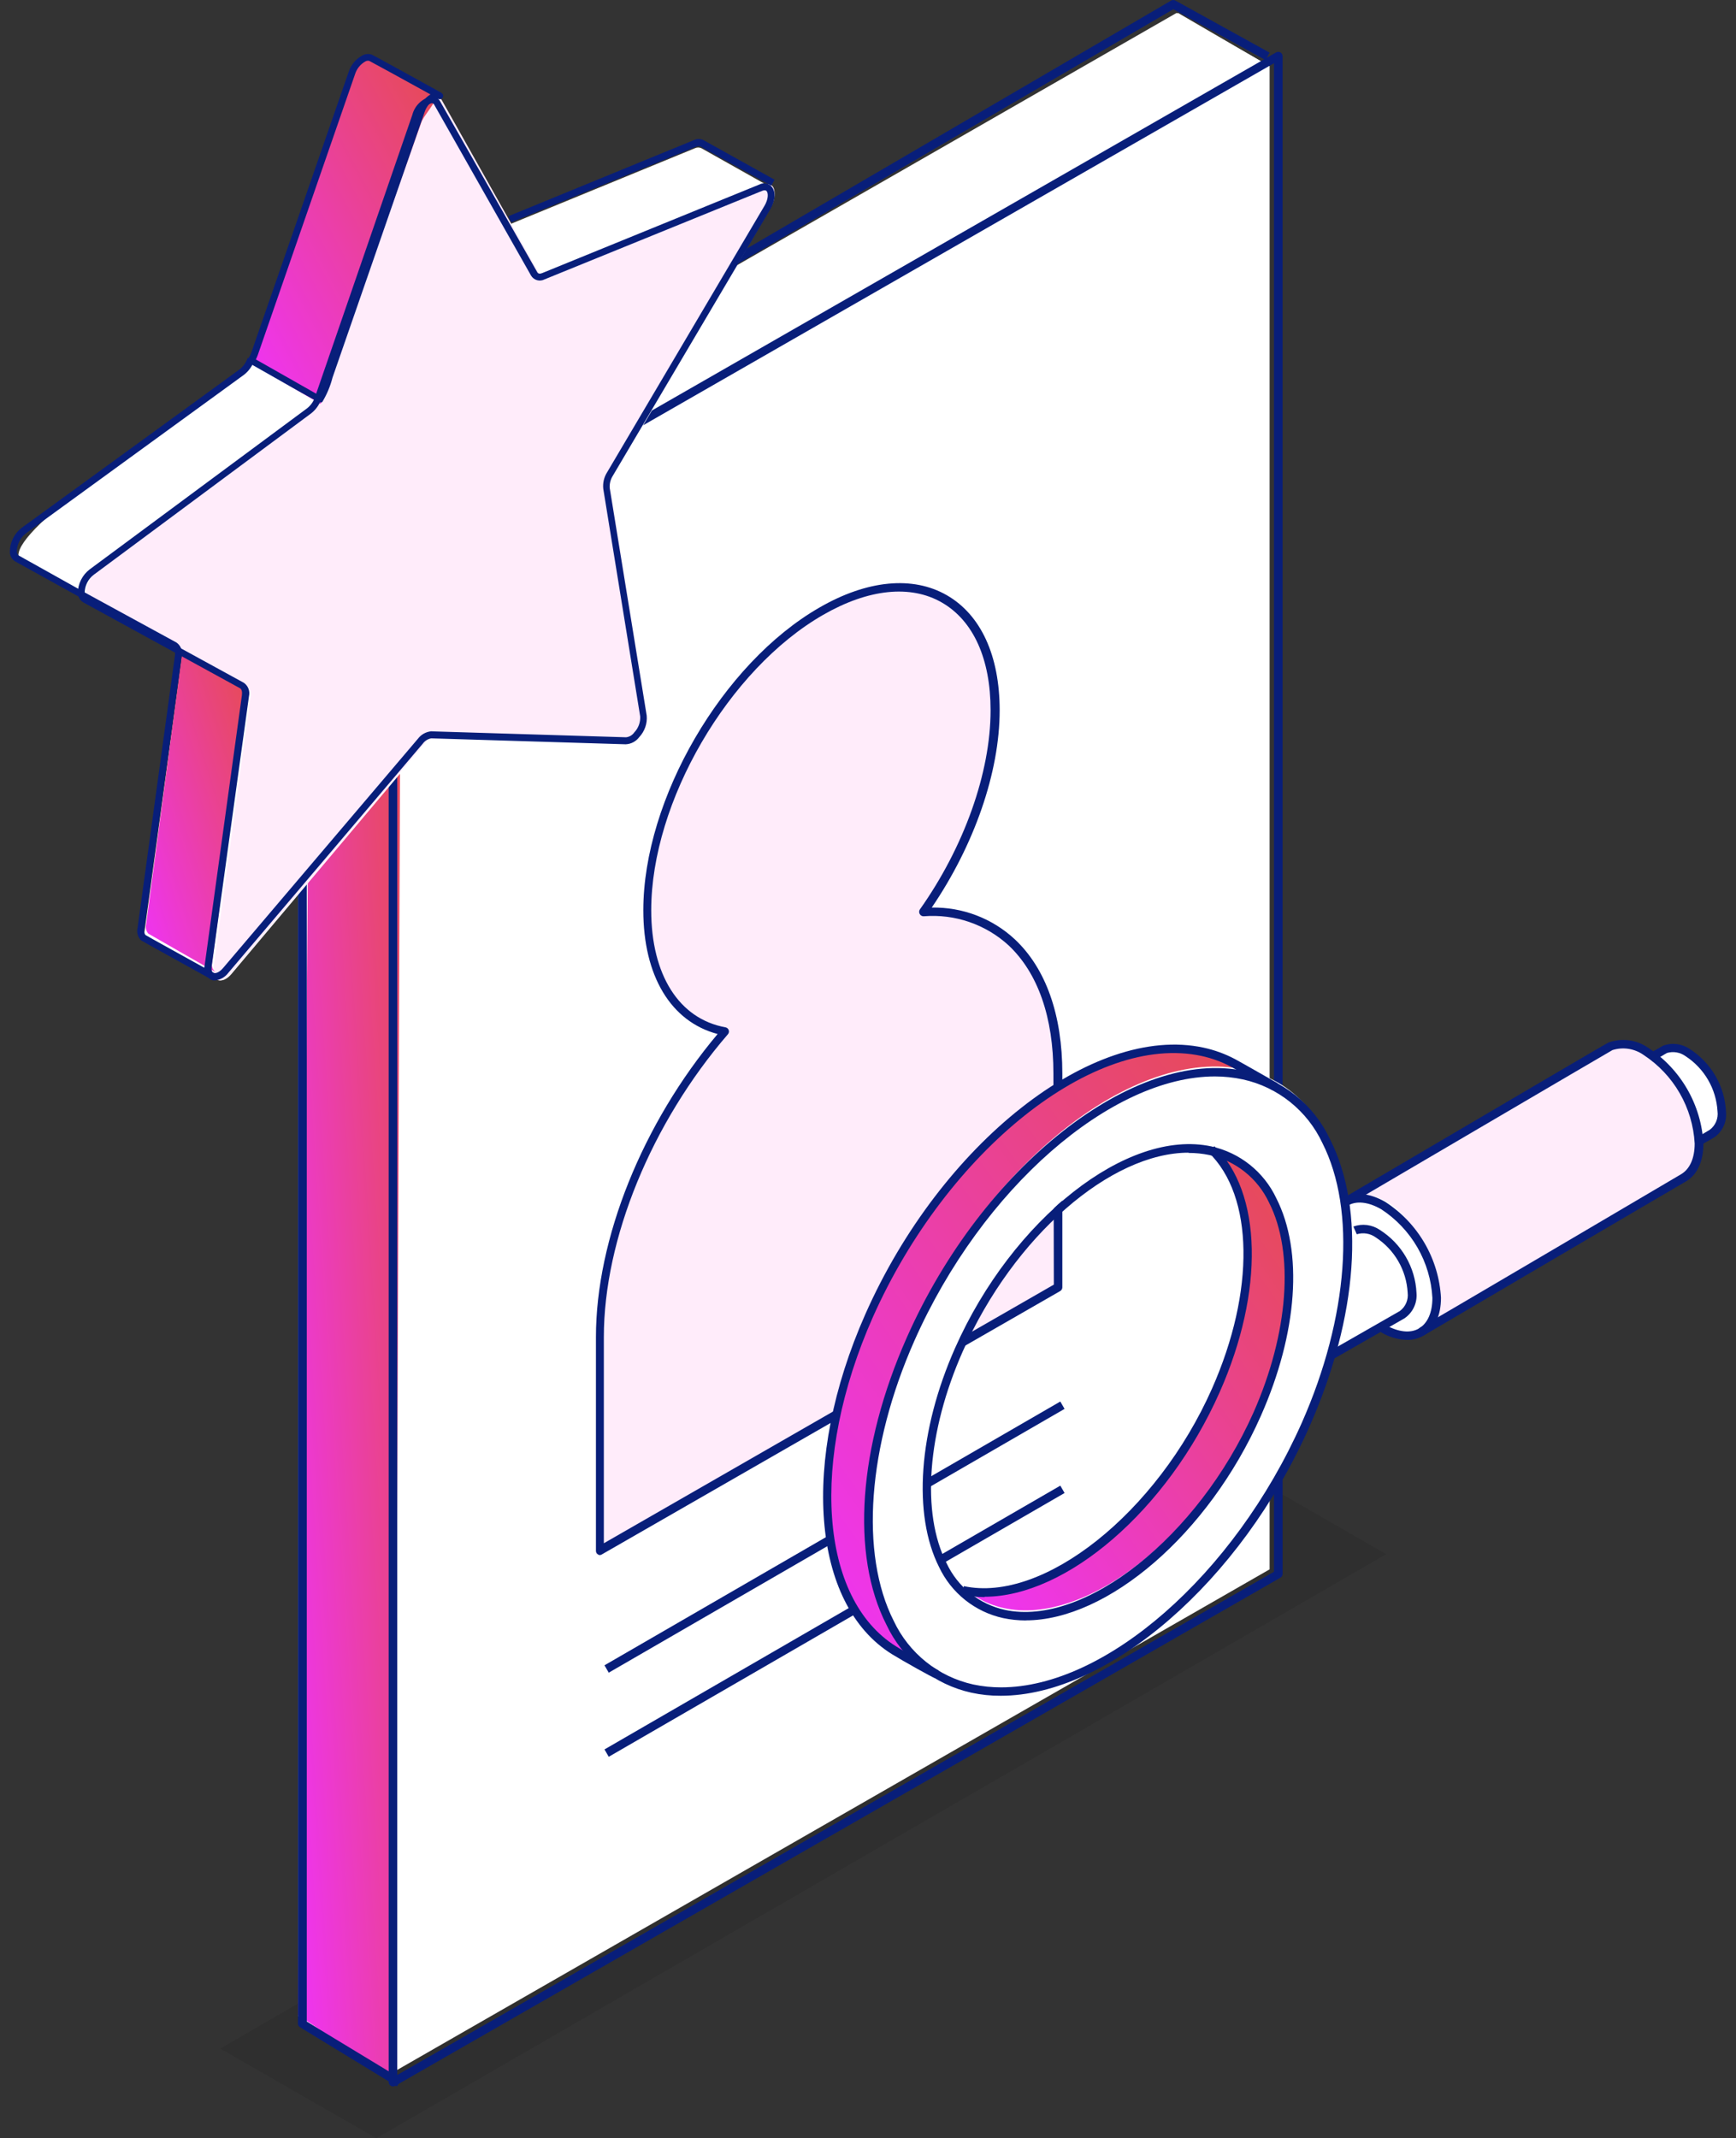 <svg width="134" height="165" viewBox="0 0 134 165" fill="none" xmlns="http://www.w3.org/2000/svg">
<rect x="0" y="0" width="134" height="165" fill="#333333" stroke="none"/>
<path opacity="0.08" d="M29.052 165L107 119.927L94.948 113L17 158.08L29.052 165Z" fill="black"/>
<path d="M23 81.6V39.913L90.816 1L98 5.105V38.497V66.927V121.1L30.184 160L23 155.588V109.756V81.6Z" fill="white"/>
<path d="M30.93 44.085L30.5 160.5L23 155.491L24 40L30.93 44.085Z" fill="url(#paint0_linear_3156_18798)"/>
<path d="M98 5.117L31.14 44L24 39.824L90.931 1L98 5.117Z" fill="white"/>
<path d="M55.827 79.57C52.147 78.912 49.72 75.524 49.72 70.135C49.72 61.582 55.84 51.154 63.387 46.851C70.933 42.548 77.053 46.002 77.053 54.569C77.053 59.707 74.833 65.517 71.433 70.273C77.667 69.931 82 74.576 82 82.847V99.486L46 120V103.361C46 95.413 49.993 86.268 55.827 79.57Z" fill="#FFECFA"/>
<path d="M30.64 161L31 160.44L23.68 156.004V39.901L30.578 43.75L30.918 43.177L23.51 39.044C23.458 39.015 23.399 39 23.339 39C23.279 39 23.22 39.016 23.168 39.045C23.116 39.075 23.073 39.117 23.044 39.168C23.014 39.218 22.999 39.276 23 39.334V156.156C23 156.211 23.015 156.265 23.042 156.313C23.069 156.362 23.109 156.403 23.157 156.432L30.64 161Z" fill="#081E7A"/>
<path d="M30.332 161C30.389 161 30.446 160.986 30.498 160.961L98.834 121.743C98.885 121.715 98.927 121.674 98.956 121.624C98.985 121.574 99 121.517 99 121.46V4.327C98.998 4.27 98.982 4.214 98.953 4.165C98.924 4.115 98.883 4.074 98.834 4.044C98.784 4.015 98.727 4 98.668 4C98.61 4 98.553 4.015 98.502 4.044L30.166 43.235C30.116 43.264 30.074 43.305 30.045 43.355C30.016 43.405 30 43.461 30 43.518V160.664C29.999 160.723 30.014 160.781 30.043 160.831C30.073 160.882 30.115 160.925 30.166 160.954C30.217 160.982 30.273 160.998 30.332 161ZM98.337 121.289L30.663 160.118V43.709L98.337 4.88V121.289Z" fill="#081E7A"/>
<path d="M23.328 40L90.567 0.711L97.685 4.638L98 4.062L90.725 0.042C90.676 0.015 90.621 0 90.564 0C90.508 0 90.453 0.015 90.404 0.042L23 39.424L23.328 40Z" fill="#081E7A"/>
<path d="M46.282 120C46.34 120 46.397 119.985 46.446 119.954L81.836 99.625C81.886 99.595 81.927 99.553 81.956 99.502C81.984 99.452 81.999 99.395 82 99.338V82.843C82 78.323 80.735 74.736 78.336 72.486C76.6 70.868 74.298 69.988 71.92 70.034C75.197 65.22 77.163 59.598 77.163 54.811C77.163 50.597 75.715 47.447 73.087 45.934C70.459 44.421 66.939 44.754 63.256 46.88C55.759 51.184 49.657 61.666 49.657 70.242C49.657 75.316 51.787 78.838 55.392 79.791C49.585 86.698 46 95.614 46 103.179V119.674C45.999 119.731 46.014 119.787 46.043 119.837C46.072 119.886 46.113 119.927 46.164 119.954C46.199 119.978 46.24 119.993 46.282 120ZM81.345 99.129L46.61 119.087V103.179C46.61 95.614 50.28 86.652 56.191 79.804C56.227 79.76 56.252 79.708 56.262 79.652C56.272 79.596 56.267 79.539 56.247 79.486C56.228 79.432 56.195 79.385 56.152 79.348C56.109 79.311 56.057 79.286 56.001 79.275C52.41 78.623 50.267 75.225 50.267 70.242C50.267 61.874 56.224 51.647 63.538 47.447C67.031 45.438 70.295 45.099 72.713 46.501C75.132 47.904 76.462 50.839 76.462 54.811C76.462 59.617 74.417 65.364 70.996 70.19C70.964 70.242 70.948 70.302 70.948 70.363C70.948 70.424 70.964 70.484 70.996 70.536C71.026 70.59 71.071 70.635 71.125 70.665C71.18 70.695 71.242 70.709 71.304 70.705C72.494 70.609 73.69 70.76 74.818 71.147C75.946 71.535 76.981 72.15 77.858 72.955C80.119 75.088 81.312 78.506 81.312 82.843L81.345 99.129Z" fill="#081E7A"/>
<path d="M81.845 114.641L82.173 115.209L46.988 135.564L46.66 134.996L81.845 114.641Z" fill="#081E7A"/>
<path d="M81.844 108.15L82.172 108.718L46.988 129.073L46.659 128.505L81.844 108.15Z" fill="#081E7A"/>
<path d="M104 98V93L127.5 81.5L128.5 81H129.5C129.833 81.167 130.8 81.8 132 83C133.2 84.2 132.833 86.167 132.5 87C125.5 91.833 111.2 101.7 110 102.5C108.8 103.3 107.833 103.167 107.5 103L107 102L102.5 104.5L104 98Z" fill="white"/>
<path d="M124.305 80.704C124.759 80.549 125.243 80.502 125.719 80.57C126.194 80.637 126.647 80.816 127.04 81.091C128.237 81.87 129.234 82.921 129.949 84.157C130.665 85.393 131.079 86.781 131.158 88.207C131.158 89.519 130.699 90.43 129.951 90.83C129.204 91.23 109.719 102.714 109.719 102.714C109.719 102.714 112.152 101.776 109.955 96.562C107.371 90.417 103.804 92.699 103.804 92.699C103.804 92.699 124.22 80.744 124.305 80.704Z" fill="#FFECFA"/>
<path d="M67.064 101.389C72.841 88.338 84.384 79.202 92.798 81.012C93.618 81.188 94.41 81.475 95.153 81.865C95.612 82.108 98.432 83.721 98.432 83.721C97.665 83.308 96.843 83.006 95.992 82.822C87.565 81.006 76.022 90.128 70.244 103.192C65.162 114.676 66.211 125.405 72.264 129.058C72.264 129.058 69.838 127.746 68.985 127.202C63.017 123.49 62.007 112.807 67.064 101.389Z" fill="url(#paint1_linear_3156_18798)"/>
<path d="M93.507 88.712C99.849 90.076 101.377 99.277 97.035 109.115C92.694 118.952 83.853 125.91 77.505 124.546C76.3 124.242 75.201 123.617 74.324 122.736C80.672 124.107 89.46 117.149 93.855 107.311C97.33 99.461 97.002 92.096 93.507 88.712Z" fill="url(#paint2_linear_3156_18798)"/>
<path d="M70.271 102.904C76.049 89.853 87.592 80.717 96.006 82.528C104.42 84.338 106.565 96.438 100.787 109.482C95.009 122.526 83.466 131.675 75.032 129.858C66.599 128.042 64.493 115.955 70.271 102.904ZM97.035 108.675C101.39 98.838 99.77 89.715 93.428 88.345C87.087 86.974 78.384 93.867 74.029 103.711C69.674 113.555 71.163 122.73 77.505 124.094C83.847 125.458 92.674 118.513 97.035 108.675Z" fill="white"/>
<path d="M131.197 88.41L132.292 87.787C132.61 87.573 132.865 87.277 133.03 86.931C133.195 86.585 133.264 86.201 133.23 85.82C133.188 84.842 132.912 83.889 132.424 83.041C131.937 82.193 131.253 81.475 130.43 80.947C130.133 80.745 129.794 80.615 129.438 80.57C129.082 80.524 128.721 80.563 128.383 80.684L127.236 81.34L127.557 81.911L128.665 81.255C128.907 81.184 129.163 81.168 129.412 81.21C129.66 81.252 129.896 81.351 130.102 81.498C130.82 81.965 131.418 82.595 131.848 83.337C132.278 84.079 132.526 84.911 132.574 85.767C132.608 86.035 132.57 86.308 132.464 86.557C132.358 86.806 132.188 87.022 131.971 87.184L130.869 87.84L131.197 88.41Z" fill="#081E7A"/>
<path d="M109.882 103.061C110.079 102.943 129.38 91.597 130.115 91.178C131 90.673 131.485 89.63 131.485 88.24C131.402 86.757 130.971 85.315 130.227 84.03C129.483 82.745 128.447 81.653 127.203 80.842C126.766 80.54 126.263 80.346 125.736 80.276C125.209 80.207 124.673 80.264 124.173 80.442C124.107 80.442 117.195 84.521 103.632 92.483L103.967 93.047C104.17 92.929 124.147 81.203 124.461 81.032C124.866 80.904 125.294 80.871 125.713 80.937C126.132 81.003 126.53 81.166 126.875 81.412C128.019 82.163 128.972 83.172 129.655 84.358C130.339 85.543 130.734 86.873 130.81 88.24C130.81 89.381 130.436 90.207 129.767 90.607C129.098 91.007 109.725 102.412 109.528 102.497L109.882 103.061Z" fill="#081E7A"/>
<path d="M108.624 103.396C109.058 103.401 109.486 103.29 109.863 103.074C110.742 102.569 111.228 101.527 111.228 100.143C111.143 98.66 110.711 97.219 109.966 95.935C109.221 94.651 108.184 93.56 106.938 92.752C105.699 92.037 104.525 91.945 103.659 92.496L104.007 93.053C104.663 92.634 105.62 92.732 106.63 93.322C107.775 94.072 108.728 95.081 109.412 96.266C110.095 97.452 110.49 98.782 110.565 100.149C110.565 101.29 110.191 102.117 109.529 102.51C108.867 102.904 107.935 102.799 106.906 102.222L106.578 102.792C107.195 103.171 107.901 103.379 108.624 103.396Z" fill="#081E7A"/>
<path d="M102.905 104.878L108.401 101.736C108.718 101.522 108.973 101.227 109.138 100.881C109.303 100.535 109.372 100.151 109.338 99.769C109.292 98.791 109.011 97.839 108.519 96.993C108.027 96.148 107.339 95.433 106.512 94.909C106.216 94.707 105.876 94.578 105.52 94.532C105.164 94.487 104.803 94.526 104.466 94.647L104.728 95.244C104.972 95.167 105.231 95.149 105.484 95.19C105.737 95.231 105.976 95.33 106.184 95.48C106.902 95.947 107.501 96.577 107.93 97.319C108.36 98.061 108.608 98.893 108.656 99.749C108.69 100.018 108.652 100.29 108.546 100.539C108.44 100.788 108.27 101.004 108.053 101.166L102.551 104.314L102.905 104.878Z" fill="#081E7A"/>
<path d="M72.134 129.478L72.448 128.901C72.448 128.901 70.022 127.589 69.169 127.045C63.267 123.366 62.486 112.682 67.372 101.645C73.111 88.758 84.489 79.701 92.74 81.484C93.527 81.655 94.288 81.93 95.002 82.304C95.455 82.547 98.236 84.141 98.281 84.154L98.609 83.583C98.491 83.518 95.789 81.97 95.33 81.727C94.564 81.322 93.745 81.024 92.897 80.842C84.339 78.999 72.632 88.226 66.795 101.408C61.772 112.748 62.631 123.772 68.841 127.642C69.687 128.166 72.035 129.478 72.134 129.478ZM75.996 123.215C82.292 123.215 90.097 116.571 94.15 107.416C97.599 99.631 97.429 92.004 93.737 88.449L93.284 88.922C96.78 92.286 96.891 99.618 93.553 107.154C89.31 116.735 80.535 123.72 74.396 122.395L74.259 123.051C74.829 123.177 75.412 123.241 75.996 123.241V123.215Z" fill="#081E7A"/>
<path d="M77.249 130.855C85.499 130.855 95.75 122.113 101.088 110.059C104.826 101.605 105.416 93.322 102.655 87.898C102.037 86.581 101.123 85.422 99.986 84.513C98.849 83.603 97.519 82.966 96.097 82.652C87.571 80.802 75.832 90.03 69.995 103.212C66.251 111.666 65.66 119.949 68.421 125.372C69.04 126.69 69.953 127.849 71.09 128.758C72.227 129.668 73.558 130.305 74.98 130.619C75.725 130.781 76.486 130.86 77.249 130.855ZM93.776 83.065C94.503 83.065 95.228 83.142 95.94 83.295C97.27 83.587 98.515 84.181 99.578 85.032C100.641 85.883 101.495 86.967 102.072 88.2C104.695 93.368 104.092 101.638 100.485 109.79C95.238 121.595 85.269 130.206 77.281 130.206C76.554 130.208 75.829 130.134 75.117 129.983C73.788 129.688 72.544 129.093 71.481 128.242C70.418 127.392 69.564 126.309 68.985 125.077C66.362 119.903 66.965 111.633 70.572 103.481C75.806 91.656 85.788 83.065 93.776 83.065ZM79.177 125.038C85.473 125.038 93.277 118.401 97.33 109.246C100.163 102.845 100.609 96.575 98.517 92.463C98.043 91.457 97.344 90.573 96.474 89.879C95.604 89.185 94.587 88.701 93.5 88.463C87.014 87.072 78.141 94.063 73.72 104.025C70.894 110.4 70.441 116.873 72.487 120.926C72.956 121.916 73.645 122.786 74.502 123.468C75.36 124.151 76.362 124.627 77.432 124.861C78.006 124.982 78.591 125.044 79.177 125.045V125.038ZM91.743 88.968C92.287 88.965 92.83 89.02 93.362 89.132C94.357 89.349 95.288 89.792 96.084 90.427C96.88 91.061 97.519 91.87 97.953 92.791C99.921 96.667 99.462 102.878 96.753 109.003C92.49 118.572 83.709 125.543 77.577 124.231C76.598 124.017 75.682 123.58 74.899 122.955C74.117 122.329 73.489 121.532 73.065 120.624C71.097 116.748 71.569 110.485 74.311 104.288C78.259 95.375 85.748 88.948 91.743 88.948V88.968Z" fill="#081E7A"/>
<path d="M39.429 17.276L53.648 11.437C53.725 11.401 53.808 11.383 53.893 11.383C53.977 11.383 54.06 11.401 54.137 11.437L59.583 14.498C59.858 14.743 59.874 15.349 59.505 15.981L47.402 36.658C47.194 36.987 47.1 37.377 47.136 37.765L49.981 55.423C50.111 56.227 49.31 57.361 48.629 57.34L33.682 56.88C33.509 56.901 33.343 56.958 33.194 57.048C33.045 57.138 32.917 57.259 32.818 57.403L17.865 75.16C17.496 75.599 17.101 75.729 16.825 75.614C16.825 75.614 11.375 72.606 11.338 72.575C11.25 72.475 11.188 72.356 11.157 72.226C11.126 72.097 11.127 71.962 11.161 71.833L14.027 50.874C14.069 50.55 14.027 50.258 13.871 50.159C13.512 49.913 1.54 43.228 1.54 43.228C0.268 41.525 9.358 35.312 19.5 28C27.493 22.804 34.952 18.633 39.429 17.276Z" fill="white"/>
<path d="M19.069 52.974C19.188 53.067 19.277 53.193 19.325 53.337C19.372 53.48 19.375 53.635 19.335 53.781L16.466 74.793C16.336 75.752 17.132 75.966 17.82 75.15L32.789 57.347C32.888 57.203 33.016 57.081 33.165 56.991C33.314 56.901 33.48 56.843 33.653 56.823L48.597 57.3C49.279 57.3 50.081 56.179 49.95 55.373L47.102 37.669C47.066 37.28 47.16 36.889 47.368 36.559L59.505 15.824C60.051 14.887 59.755 13.96 59.01 14.274L42.26 21.17C42.142 21.238 42.003 21.256 41.872 21.222C41.74 21.188 41.627 21.104 41.557 20.987L34.086 7.698C33.742 7.09 32.758 7.661 32.414 8.666L24.922 30.595C24.795 31.006 24.55 31.371 24.219 31.642L7.463 44.141C6.698 44.712 6.396 45.984 6.943 46.288L19.069 52.974Z" fill="#FFECFA"/>
<path d="M19.733 27.578L27.185 5.504C27.465 4.672 28.184 4.135 28.613 4.314C28.696 4.351 33.017 6.794 33.835 7.258C33.326 8.379 32.694 8.924 32.5 9.5L25.451 29.389C25.283 30.008 25.045 30.605 24.743 31.169L19.474 28.099C19.584 27.938 19.671 27.763 19.733 27.578Z" fill="url(#paint3_linear_3156_18798)"/>
<path d="M19.116 53.695L16.38 74.23C16.343 74.368 16.345 74.514 16.386 74.65C16.427 74.786 16.506 74.907 16.613 74.998C16.027 74.665 11.484 72.076 11.449 72.045C11.365 71.948 11.305 71.831 11.276 71.704C11.246 71.577 11.248 71.445 11.28 71.319L14.016 50.783C14.043 50.659 14.041 50.531 14.01 50.409C13.98 50.286 13.923 50.172 13.843 50.077L18.912 52.937C18.912 52.937 19.176 53.086 19.116 53.695Z" fill="url(#paint4_linear_3156_18798)"/>
<path d="M16.453 75.654L16.71 75.198C14.572 74.014 11.35 72.232 11.214 72.143C11.13 71.995 11.105 71.821 11.146 71.656L14.022 50.628C14.068 50.433 14.054 50.229 13.982 50.042C13.91 49.855 13.783 49.694 13.618 49.58L6.808 45.865L1.448 42.868C1.401 42.83 1.364 42.782 1.339 42.728C1.313 42.673 1.3 42.614 1.301 42.554C1.305 42.284 1.37 42.019 1.491 41.777C1.611 41.536 1.785 41.325 1.998 41.16L18.835 28.919C19.204 28.63 19.482 28.241 19.637 27.798L19.113 27.625C18.997 27.97 18.785 28.274 18.5 28.5L1.668 40.735C1.385 40.954 1.155 41.235 0.998 41.557C0.841 41.879 0.76 42.232 0.762 42.59C0.761 42.738 0.799 42.883 0.871 43.012C0.944 43.141 1.049 43.248 1.175 43.324L6.561 46.305L13.372 50.02C13.493 50.083 13.545 50.293 13.508 50.544L10.622 71.577C10.578 71.749 10.579 71.929 10.624 72.1C10.669 72.272 10.756 72.429 10.878 72.557C10.925 72.588 10.957 72.615 16.453 75.654ZM39.453 17.161L53.777 11.303C53.867 11.266 53.969 11.266 54.059 11.303L59.534 14.326L59.786 13.865L54.285 10.805C54.174 10.754 54.053 10.727 53.931 10.727C53.809 10.727 53.688 10.754 53.578 10.805L39.254 16.679L39.453 17.161Z" fill="#081E7A"/>
<path d="M16.586 75.654C16.792 75.635 16.992 75.572 17.172 75.47C17.352 75.368 17.508 75.229 17.63 75.062L32.636 57.382C32.791 57.166 33.026 57.02 33.288 56.976L48.299 57.434C48.504 57.425 48.704 57.371 48.885 57.274C49.066 57.178 49.222 57.042 49.343 56.878C49.55 56.657 49.708 56.395 49.807 56.11C49.906 55.824 49.944 55.521 49.917 55.22L47.062 37.659C47.039 37.331 47.121 37.003 47.297 36.724L59.462 16.14C59.853 15.48 59.895 14.778 59.561 14.399C59.445 14.273 59.291 14.189 59.122 14.159C58.953 14.129 58.779 14.155 58.626 14.233L41.846 21.075C41.663 21.148 41.538 21.127 41.47 21.003L33.977 7.827C33.907 7.7 33.801 7.597 33.672 7.53C33.542 7.464 33.396 7.437 33.252 7.453C32.908 7.537 32.593 7.714 32.342 7.963C32.091 8.212 31.913 8.524 31.826 8.866L24.313 30.645C24.197 30.988 23.983 31.289 23.697 31.513L6.917 43.941C6.638 44.155 6.411 44.43 6.254 44.744C6.096 45.058 6.012 45.403 6.008 45.754C6.01 45.901 6.05 46.044 6.123 46.171C6.196 46.298 6.3 46.405 6.426 46.481L18.539 53.116C18.654 53.184 18.706 53.391 18.674 53.636L15.798 74.49C15.74 74.695 15.753 74.912 15.834 75.108C15.916 75.304 16.061 75.467 16.247 75.571C16.351 75.626 16.468 75.655 16.586 75.654ZM33.294 56.431C33.088 56.45 32.888 56.512 32.708 56.613C32.528 56.714 32.372 56.852 32.249 57.018L17.233 74.683C16.931 75.046 16.633 75.135 16.487 75.072C16.341 75.01 16.299 74.807 16.341 74.553L19.218 53.724C19.264 53.531 19.251 53.328 19.179 53.142C19.107 52.957 18.98 52.797 18.816 52.685L6.682 46.045C6.634 46.01 6.596 45.963 6.57 45.91C6.545 45.856 6.533 45.797 6.535 45.738C6.54 45.471 6.604 45.208 6.724 44.969C6.845 44.729 7.017 44.52 7.23 44.356L24.01 31.903C24.378 31.617 24.654 31.23 24.804 30.791L32.317 9.006C32.38 8.765 32.503 8.543 32.675 8.362C32.846 8.18 33.061 8.044 33.299 7.967C33.343 7.958 33.389 7.964 33.429 7.985C33.469 8.006 33.501 8.04 33.518 8.081L40.989 21.262C41.091 21.436 41.257 21.564 41.452 21.62C41.646 21.675 41.855 21.653 42.034 21.558L58.819 14.732C58.981 14.664 59.096 14.675 59.164 14.732C59.321 14.908 59.305 15.381 59.013 15.875L46.863 36.444C46.622 36.824 46.517 37.275 46.566 37.722L49.416 55.283C49.428 55.508 49.394 55.733 49.316 55.945C49.238 56.156 49.118 56.35 48.962 56.514C48.89 56.618 48.796 56.706 48.687 56.772C48.578 56.837 48.457 56.878 48.33 56.893L33.325 56.436L33.294 56.431Z" fill="#081E7A"/>
<path d="M24.778 31.058C24.803 31.058 24.827 31.051 24.849 31.038C24.87 31.026 24.887 31.007 24.898 30.985C25.242 30.41 25.5 29.789 25.666 29.14L32.775 8.649C32.904 8.249 33.18 7.91 33.548 7.698C33.642 7.642 33.754 7.623 33.861 7.647C33.919 7.666 33.982 7.665 34.039 7.644C34.097 7.622 34.145 7.581 34.174 7.528C34.205 7.475 34.216 7.413 34.204 7.353C34.193 7.294 34.16 7.24 34.112 7.202L34.044 7.145C32.446 6.262 28.821 4.262 28.706 4.22C28.591 4.18 28.468 4.163 28.346 4.171C28.224 4.179 28.105 4.212 27.996 4.267C27.48 4.535 27.091 4.994 26.915 5.543L19.399 27.208C19.342 27.367 19.265 27.518 19.169 27.657C19.149 27.687 19.135 27.721 19.129 27.757C19.123 27.792 19.124 27.829 19.132 27.864C19.14 27.898 19.154 27.93 19.175 27.959C19.196 27.987 19.222 28.011 19.252 28.029L21.911 29.538C24.068 30.758 24.59 31.058 24.778 31.058ZM33.224 7.285C32.774 7.57 32.441 8.004 32.284 8.51L25.17 29.011C25.016 29.518 24.831 30.015 24.616 30.5L19.749 27.735C19.804 27.628 19.853 27.517 19.895 27.404L27.411 5.709C27.542 5.296 27.828 4.948 28.21 4.737C28.3 4.687 28.407 4.674 28.508 4.701C28.633 4.758 31.281 6.21 33.224 7.285Z" fill="#081E7A"/>
<defs>
<linearGradient id="paint0_linear_3156_18798" x1="30.93" y1="40" x2="15.138" y2="41.039" gradientUnits="userSpaceOnUse">
<stop stop-color="#E64C4E"/>
<stop offset="1" stop-color="#EF33F9"/>
</linearGradient>
<linearGradient id="paint1_linear_3156_18798" x1="98.432" y1="80.784" x2="52.71" y2="113.567" gradientUnits="userSpaceOnUse">
<stop stop-color="#E64C4E"/>
<stop offset="1" stop-color="#EF33F9"/>
</linearGradient>
<linearGradient id="paint2_linear_3156_18798" x1="99.5" y1="88.712" x2="65.682" y2="112.358" gradientUnits="userSpaceOnUse">
<stop stop-color="#E64C4E"/>
<stop offset="1" stop-color="#EF33F9"/>
</linearGradient>
<linearGradient id="paint3_linear_3156_18798" x1="33.835" y1="4.28" x2="11.488" y2="16.215" gradientUnits="userSpaceOnUse">
<stop stop-color="#E64C4E"/>
<stop offset="1" stop-color="#EF33F9"/>
</linearGradient>
<linearGradient id="paint4_linear_3156_18798" x1="19.125" y1="50.077" x2="4.812" y2="54.596" gradientUnits="userSpaceOnUse">
<stop stop-color="#E64C4E"/>
<stop offset="1" stop-color="#EF33F9"/>
</linearGradient>
</defs>
</svg>
